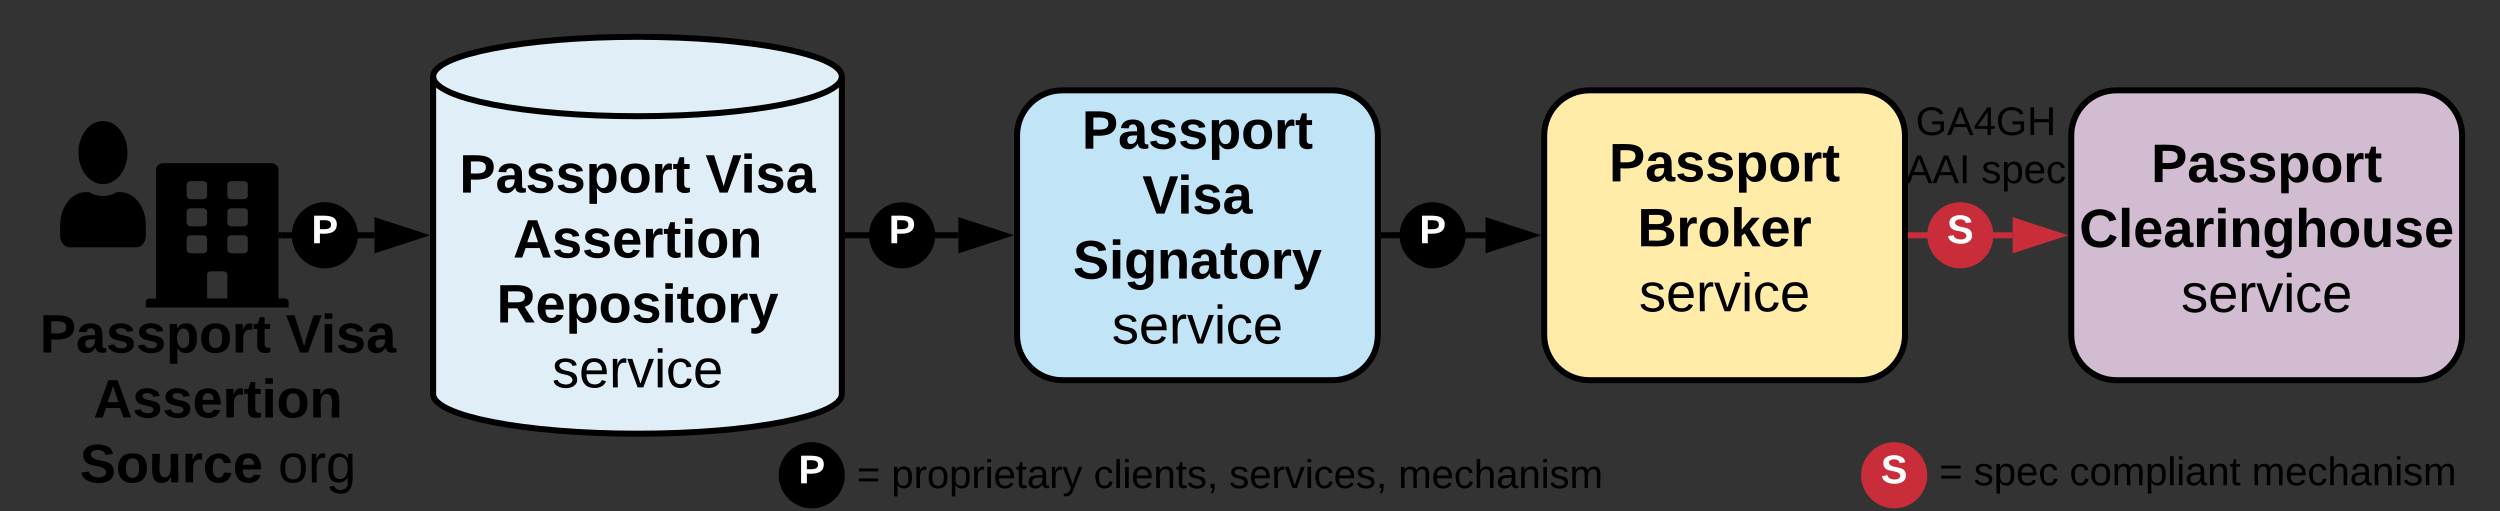 <svg xmlns="http://www.w3.org/2000/svg" xmlns:xlink="http://www.w3.org/1999/xlink" xmlns:lucid="lucid" width="831.5" height="170.08"><rect width="100%" height="100%" fill="#333333" stroke="none"/><g transform="translate(0 0)" lucid:page-tab-id="0_0"><path d="M280 131.05c0 7.3-30.43 13.2-67.97 13.2s-67.97-5.9-67.97-13.2V25.45c0-7.3 30.43-13.2 67.97-13.2S280 18.15 280 25.45z" stroke="#000" stroke-width="2" fill="#dfeef7"/><path d="M280 25.45c0 7.3-30.43 13.2-67.97 13.2s-67.97-5.9-67.97-13.2" stroke="#000" stroke-width="2" fill="none"/><use xlink:href="#a" transform="matrix(1,0,0,1,149.062,43.65) translate(3.75 20.4)"/><use xlink:href="#b" transform="matrix(1,0,0,1,149.062,43.65) translate(85.6 20.4)"/><use xlink:href="#c" transform="matrix(1,0,0,1,149.062,43.65) translate(21.6 42)"/><use xlink:href="#d" transform="matrix(1,0,0,1,149.062,43.65) translate(16.125 63.6)"/><use xlink:href="#e" transform="matrix(1,0,0,1,149.062,43.65) translate(34.555 85.2)"/><path d="M338.27 45.05c0-8.28 6.72-15 15-15h90c8.3 0 15 6.72 15 15v66.4c0 8.28-6.7 15-15 15h-90c-8.28 0-15-6.72-15-15z" stroke="#000" stroke-width="2" fill="#c1e4f7"/><use xlink:href="#f" transform="matrix(1,0,0,1,343.273,35.05) translate(16.575 14.4)"/><use xlink:href="#b" transform="matrix(1,0,0,1,343.273,35.05) translate(36.675 36)"/><use xlink:href="#g" transform="matrix(1,0,0,1,343.273,35.05) translate(13.6 57.6)"/><use xlink:href="#e" transform="matrix(1,0,0,1,343.273,35.05) translate(26.55 79.2)"/><path d="M513.6 45.05c0-8.28 6.7-15 15-15h90c8.27 0 15 6.72 15 15v66.4c0 8.28-6.73 15-15 15h-90c-8.3 0-15-6.72-15-15z" stroke="#000" stroke-width="2" fill="#ffeca9"/><use xlink:href="#f" transform="matrix(1,0,0,1,518.585,35.05) translate(16.575 25.275)"/><use xlink:href="#h" transform="matrix(1,0,0,1,518.585,35.05) translate(26.05 46.875)"/><use xlink:href="#e" transform="matrix(1,0,0,1,518.585,35.05) translate(26.55 68.475)"/><path d="M688.9 45.05c0-8.28 6.7-15 15-15h100c8.28 0 15 6.72 15 15v66.4c0 8.28-6.72 15-15 15h-100c-8.3 0-15-6.72-15-15z" stroke="#000" stroke-width="2" fill="#d1bcd2"/><use xlink:href="#f" transform="matrix(1,0,0,1,693.898,35.05) translate(21.575 25.5)"/><use xlink:href="#i" transform="matrix(1,0,0,1,693.898,35.05) translate(-2.35 47.1)"/><use xlink:href="#e" transform="matrix(1,0,0,1,693.898,35.05) translate(31.55 68.7)"/><path d="M94.72 99.27h-2.1V56.5c0-1.24-1.13-2.25-2.56-2.25H54.44c-1.43 0-2.57 1-2.57 2.26v42.77h-2.1c-.7 0-1.27.48-1.27 1.1v1.88H96v-1.87c0-.63-.57-1.1-1.28-1.1zM62.1 61.35c-.02-.62.55-1.1 1.27-1.1h4.23c.7 0 1.28.48 1.28 1.1v3.8c0 .62-.57 1.1-1.28 1.1h-4.23c-.7 0-1.28-.48-1.28-1.1l-.02-3.8zm-.02 9.03c0-.63.58-1.1 1.3-1.1h4.2c.73 0 1.3.47 1.3 1.1v3.74c0 .63-.57 1.15-1.28 1.15h-4.23c-.7 0-1.28-.52-1.28-1.15l-.02-3.74zm5.52 13.87h-4.23c-.7 0-1.28-.48-1.28-1.1l-.02-3.8c0-.62.58-1.1 1.3-1.1h4.2c.73 0 1.3.48 1.3 1.1v3.8c0 .62-.57 1.1-1.28 1.1zm8.02 15.02h-6.74v-7.92c0-.62.57-1.1 1.23-1.1h4.3c.65 0 1.22.48 1.22 1.1v7.92zm6.8-16.12c0 .62-.58 1.1-1.3 1.1H76.9c-.7 0-1.28-.48-1.28-1.1v-3.8c0-.62.57-1.1 1.28-1.1h4.23c.72 0 1.28.48 1.28 1.1v3.8zm0-9.03c0 .63-.58 1.15-1.3 1.15H76.9c-.7 0-1.28-.52-1.28-1.15v-3.74c0-.63.57-1.1 1.28-1.1h4.23c.72 0 1.28.47 1.28 1.1v3.74zm0-8.97c0 .62-.58 1.1-1.3 1.1H76.9c-.7 0-1.28-.48-1.28-1.1v-3.8c0-.62.57-1.1 1.28-1.1h4.23c.72 0 1.28.48 1.28 1.1v3.8zM34.25 61.25c4.5 0 8.15-4.7 8.15-10.5s-3.65-10.5-8.15-10.5-8.15 4.7-8.15 10.5 3.65 10.5 8.15 10.5zm5.7 2.65H38.9c-1.43.8-3 1.3-4.65 1.3-1.65 0-3.22-.5-4.65-1.3h-1.05c-4.73 0-8.55 4.9-8.55 11v3.4c0 2.2 1.37 3.95 3.05 3.95h22.4c1.68 0 3.05-1.76 3.05-3.95v-3.4c0-6.1-3.82-11-8.55-11z" stroke="#000" stroke-opacity="0" stroke-width=".29"/><path d="M93.63 78.25H124.55" stroke="#000" stroke-width="2" fill="none"/><path d="M93.65 79.25h-1.02v-2h1.02z"/><path d="M139.83 78.25l-14.27 4.64v-9.3z" stroke="#000" stroke-width="2"/><path d="M282 78.25h36.77" stroke="#000" stroke-width="2" fill="none"/><path d="M282.03 79.25H281v-2h1.03z"/><path d="M334.04 78.25l-14.27 4.64v-9.3z" stroke="#000" stroke-width="2"/><path d="M460.27 78.25h33.8" stroke="#000" stroke-width="2" fill="none"/><path d="M460.3 79.25h-1.03v-2h1.03z"/><path d="M509.35 78.25l-14.27 4.64v-9.3z" stroke="#000" stroke-width="2"/><path d="M635.6 78.25h33.8" stroke="#c92d39" stroke-width="2" fill="none"/><path d="M635.6 79.25h-1v-2h1z" fill="#c92d39"/><path d="M684.66 78.25L670.4 82.9v-9.3z" stroke="#c92d39" stroke-width="2" fill="#c92d39"/><path d="M0 97.85h144.06v74.8H0z" stroke="#000" stroke-opacity="0" stroke-width="2" fill="#fff" fill-opacity="0"/><use xlink:href="#a" transform="matrix(1,0,0,1,5,102.85) translate(8.25 14.4)"/><use xlink:href="#b" transform="matrix(1,0,0,1,5,102.85) translate(90.1 14.4)"/><use xlink:href="#j" transform="matrix(1,0,0,1,5,102.85) translate(26.1 36)"/><use xlink:href="#k" transform="matrix(1,0,0,1,5,102.85) translate(21.575 57.6)"/><use xlink:href="#l" transform="matrix(1,0,0,1,5,102.85) translate(87.475 57.6)"/><path d="M118.03 78.25c0 5.52-4.48 10-10 10s-10-4.48-10-10 4.48-10 10-10 10 4.48 10 10z" stroke="#000" stroke-width="2"/><use xlink:href="#m" transform="matrix(1,0,0,1,98.031,68.25) translate(5.556 12.667)"/><path d="M310.03 78.25c0 5.52-4.48 10-10 10s-10-4.48-10-10 4.48-10 10-10 10 4.48 10 10z" stroke="#000" stroke-width="2"/><use xlink:href="#m" transform="matrix(1,0,0,1,290.031,68.25) translate(5.556 12.667)"/><path d="M486.5 78.25c0 5.52-4.46 10-10 10-5.5 0-10-4.48-10-10s4.5-10 10-10c5.54 0 10 4.48 10 10z" stroke="#000" stroke-width="2"/><g><use xlink:href="#m" transform="matrix(1,0,0,1,466.514,68.25) translate(5.556 12.667)"/></g><path d="M662 78.25c0 5.52-4.48 10-10 10s-10-4.48-10-10 4.48-10 10-10 10 4.48 10 10z" stroke="#c92d39" stroke-width="2" fill="#c92d39"/><g><use xlink:href="#n" transform="matrix(1,0,0,1,642,68.25) translate(5.556 12.667)"/></g><path d="M628 29.25h64.5v40H628z" stroke="#000" stroke-opacity="0" stroke-width="2" fill="#fff" fill-opacity="0"/><g><use xlink:href="#o" transform="matrix(1,0,0,1,633,34.25) translate(4.185 10.667)"/><use xlink:href="#p" transform="matrix(1,0,0,1,633,34.25) translate(0.833 26.667)"/><use xlink:href="#q" transform="matrix(1,0,0,1,633,34.25) translate(26.019 26.667)"/></g><path d="M640 158.08c0 5.52-4.48 10-10 10s-10-4.48-10-10 4.48-10 10-10 10 4.48 10 10z" stroke="#c92d39" stroke-width="2" fill="#c92d39"/><g><use xlink:href="#n" transform="matrix(1,0,0,1,620,148.079) translate(5.556 12.667)"/></g><path d="M640 144.65h196.4v26.85H640z" stroke="#000" stroke-opacity="0" stroke-width="2" fill="#fff" fill-opacity="0"/><g><use xlink:href="#r" transform="matrix(1,0,0,1,645,149.654) translate(0 11.729)"/><use xlink:href="#s" transform="matrix(1,0,0,1,645,149.654) translate(11.481 11.729)"/><use xlink:href="#t" transform="matrix(1,0,0,1,645,149.654) translate(43.333 11.729)"/><use xlink:href="#u" transform="matrix(1,0,0,1,645,149.654) translate(103.963 11.729)"/></g><path d="M280 158.08c0 5.52-4.48 10-10 10s-10-4.48-10-10 4.48-10 10-10 10 4.48 10 10z" stroke="#000" stroke-width="2"/><g><use xlink:href="#m" transform="matrix(1,0,0,1,260,148.079) translate(5.556 12.667)"/></g><path d="M280 144.65h260v26H280z" stroke="#000" stroke-opacity="0" stroke-width="2" fill="#fff" fill-opacity="0"/><g><use xlink:href="#r" transform="matrix(1,0,0,1,285,149.654) translate(0 12.667)"/><use xlink:href="#v" transform="matrix(1,0,0,1,285,149.654) translate(11.481 12.667)"/><use xlink:href="#w" transform="matrix(1,0,0,1,285,149.654) translate(78.741 12.667)"/><use xlink:href="#x" transform="matrix(1,0,0,1,285,149.654) translate(123.852 12.667)"/><use xlink:href="#u" transform="matrix(1,0,0,1,285,149.654) translate(180.074 12.667)"/></g><defs><path d="M24-248c93 1 206-16 204 79-1 75-69 88-152 82V0H24v-248zm52 121c47 0 100 7 100-41 0-47-54-39-100-39v80" id="y"/><path d="M133-34C117-15 103 5 69 4 32 3 11-16 11-54c-1-60 55-63 116-61 1-26-3-47-28-47-18 1-26 9-28 27l-52-2c7-38 36-58 82-57s74 22 75 68l1 82c-1 14 12 18 25 15v27c-30 8-71 5-69-32zm-48 3c29 0 43-24 42-57-32 0-66-3-65 30 0 17 8 27 23 27" id="z"/><path d="M137-138c1-29-70-34-71-4 15 46 118 7 119 86 1 83-164 76-172 9l43-7c4 19 20 25 44 25 33 8 57-30 24-41C81-84 22-81 20-136c-2-80 154-74 161-7" id="A"/><path d="M135-194c53 0 70 44 70 98 0 56-19 98-73 100-31 1-45-17-59-34 3 33 2 69 2 105H25l-1-265h48c2 10 0 23 3 31 11-24 29-35 60-35zM114-30c33 0 39-31 40-66 0-38-9-64-40-64-56 0-55 130 0 130" id="B"/><path d="M110-194c64 0 96 36 96 99 0 64-35 99-97 99-61 0-95-36-95-99 0-62 34-99 96-99zm-1 164c35 0 45-28 45-65 0-40-10-65-43-65-34 0-45 26-45 65 0 36 10 65 43 65" id="C"/><path d="M135-150c-39-12-60 13-60 57V0H25l-1-190h47c2 13-1 29 3 40 6-28 27-53 61-41v41" id="D"/><path d="M115-3C79 11 28 4 28-45v-112H4v-33h27l15-45h31v45h36v33H77v99c-1 23 16 31 38 25v30" id="E"/><g id="a"><use transform="matrix(0.05,0,0,0.05,0,0)" xlink:href="#y"/><use transform="matrix(0.05,0,0,0.05,12,0)" xlink:href="#z"/><use transform="matrix(0.05,0,0,0.05,22,0)" xlink:href="#A"/><use transform="matrix(0.05,0,0,0.05,32,0)" xlink:href="#A"/><use transform="matrix(0.05,0,0,0.05,42,0)" xlink:href="#B"/><use transform="matrix(0.05,0,0,0.05,52.95,0)" xlink:href="#C"/><use transform="matrix(0.05,0,0,0.05,63.9,0)" xlink:href="#D"/><use transform="matrix(0.05,0,0,0.05,70.9,0)" xlink:href="#E"/></g><path d="M147 0H94L2-248h55l64 206c17-72 42-137 63-206h54" id="F"/><path d="M25-224v-37h50v37H25zM25 0v-190h50V0H25" id="G"/><g id="b"><use transform="matrix(0.05,0,0,0.05,0,0)" xlink:href="#F"/><use transform="matrix(0.05,0,0,0.05,11.65,0)" xlink:href="#G"/><use transform="matrix(0.05,0,0,0.05,16.65,0)" xlink:href="#A"/><use transform="matrix(0.05,0,0,0.05,26.65,0)" xlink:href="#z"/></g><path d="M199 0l-22-63H83L61 0H9l90-248h61L250 0h-51zm-33-102l-36-108c-10 38-24 72-36 108h72" id="H"/><path d="M185-48c-13 30-37 53-82 52C43 2 14-33 14-96s30-98 90-98c62 0 83 45 84 108H66c0 31 8 55 39 56 18 0 30-7 34-22zm-45-69c5-46-57-63-70-21-2 6-4 13-4 21h74" id="I"/><path d="M135-194c87-1 58 113 63 194h-50c-7-57 23-157-34-157-59 0-34 97-39 157H25l-1-190h47c2 12-1 28 3 38 12-26 28-41 61-42" id="J"/><g id="c"><use transform="matrix(0.05,0,0,0.05,0,0)" xlink:href="#H"/><use transform="matrix(0.05,0,0,0.05,12.95,0)" xlink:href="#A"/><use transform="matrix(0.05,0,0,0.05,22.95,0)" xlink:href="#A"/><use transform="matrix(0.05,0,0,0.05,32.95,0)" xlink:href="#I"/><use transform="matrix(0.05,0,0,0.05,42.95,0)" xlink:href="#D"/><use transform="matrix(0.05,0,0,0.05,49.95,0)" xlink:href="#E"/><use transform="matrix(0.05,0,0,0.05,55.9,0)" xlink:href="#G"/><use transform="matrix(0.05,0,0,0.05,60.9,0)" xlink:href="#C"/><use transform="matrix(0.05,0,0,0.05,71.85,0)" xlink:href="#J"/></g><path d="M240-174c0 40-23 61-54 70L253 0h-59l-57-94H76V0H24v-248c93 4 217-23 216 74zM76-134c48-2 112 12 112-38 0-48-66-32-112-35v73" id="K"/><path d="M123 10C108 53 80 86 19 72V37c35 8 53-11 59-39L3-190h52l48 148c12-52 28-100 44-148h51" id="L"/><g id="d"><use transform="matrix(0.05,0,0,0.05,0,0)" xlink:href="#K"/><use transform="matrix(0.05,0,0,0.05,12.95,0)" xlink:href="#I"/><use transform="matrix(0.05,0,0,0.05,22.95,0)" xlink:href="#B"/><use transform="matrix(0.05,0,0,0.05,33.9,0)" xlink:href="#C"/><use transform="matrix(0.05,0,0,0.05,44.85,0)" xlink:href="#A"/><use transform="matrix(0.05,0,0,0.05,54.85,0)" xlink:href="#G"/><use transform="matrix(0.05,0,0,0.05,59.85,0)" xlink:href="#E"/><use transform="matrix(0.05,0,0,0.05,65.8,0)" xlink:href="#C"/><use transform="matrix(0.05,0,0,0.05,76.75,0)" xlink:href="#D"/><use transform="matrix(0.05,0,0,0.05,83.75,0)" xlink:href="#L"/></g><path d="M135-143c-3-34-86-38-87 0 15 53 115 12 119 90S17 21 10-45l28-5c4 36 97 45 98 0-10-56-113-15-118-90-4-57 82-63 122-42 12 7 21 19 24 35" id="M"/><path d="M100-194c63 0 86 42 84 106H49c0 40 14 67 53 68 26 1 43-12 49-29l28 8c-11 28-37 45-77 45C44 4 14-33 15-96c1-61 26-98 85-98zm52 81c6-60-76-77-97-28-3 7-6 17-6 28h103" id="N"/><path d="M114-163C36-179 61-72 57 0H25l-1-190h30c1 12-1 29 2 39 6-27 23-49 58-41v29" id="O"/><path d="M108 0H70L1-190h34L89-25l56-165h34" id="P"/><path d="M24-231v-30h32v30H24zM24 0v-190h32V0H24" id="Q"/><path d="M96-169c-40 0-48 33-48 73s9 75 48 75c24 0 41-14 43-38l32 2c-6 37-31 61-74 61-59 0-76-41-82-99-10-93 101-131 147-64 4 7 5 14 7 22l-32 3c-4-21-16-35-41-35" id="R"/><g id="e"><use transform="matrix(0.05,0,0,0.05,0,0)" xlink:href="#M"/><use transform="matrix(0.05,0,0,0.05,9,0)" xlink:href="#N"/><use transform="matrix(0.05,0,0,0.05,19,0)" xlink:href="#O"/><use transform="matrix(0.05,0,0,0.05,24.95,0)" xlink:href="#P"/><use transform="matrix(0.05,0,0,0.05,33.95,0)" xlink:href="#Q"/><use transform="matrix(0.05,0,0,0.05,37.9,0)" xlink:href="#R"/><use transform="matrix(0.05,0,0,0.05,46.9,0)" xlink:href="#N"/></g><g id="f"><use transform="matrix(0.05,0,0,0.05,0,0)" xlink:href="#y"/><use transform="matrix(0.05,0,0,0.05,12,0)" xlink:href="#z"/><use transform="matrix(0.05,0,0,0.05,22,0)" xlink:href="#A"/><use transform="matrix(0.05,0,0,0.05,32,0)" xlink:href="#A"/><use transform="matrix(0.05,0,0,0.05,42,0)" xlink:href="#B"/><use transform="matrix(0.05,0,0,0.05,52.95,0)" xlink:href="#C"/><use transform="matrix(0.05,0,0,0.05,63.9,0)" xlink:href="#D"/><use transform="matrix(0.05,0,0,0.05,70.9,0)" xlink:href="#E"/></g><path d="M169-182c-1-43-94-46-97-3 18 66 151 10 154 114 3 95-165 93-204 36-6-8-10-19-12-30l50-8c3 46 112 56 116 5-17-69-150-10-154-114-4-87 153-88 188-35 5 8 8 18 10 28" id="S"/><path d="M195-6C206 82 75 100 31 46c-4-6-6-13-8-21l49-6c3 16 16 24 34 25 40 0 42-37 40-79-11 22-30 35-61 35-53 0-70-43-70-97 0-56 18-96 73-97 30 0 46 14 59 34l2-30h47zm-90-29c32 0 41-27 41-63 0-35-9-62-40-62-32 0-39 29-40 63 0 36 9 62 39 62" id="T"/><g id="g"><use transform="matrix(0.05,0,0,0.05,0,0)" xlink:href="#S"/><use transform="matrix(0.05,0,0,0.05,12,0)" xlink:href="#G"/><use transform="matrix(0.05,0,0,0.05,17,0)" xlink:href="#T"/><use transform="matrix(0.05,0,0,0.05,27.95,0)" xlink:href="#J"/><use transform="matrix(0.05,0,0,0.05,38.9,0)" xlink:href="#z"/><use transform="matrix(0.05,0,0,0.05,48.9,0)" xlink:href="#E"/><use transform="matrix(0.05,0,0,0.05,54.85,0)" xlink:href="#C"/><use transform="matrix(0.05,0,0,0.05,65.8,0)" xlink:href="#D"/><use transform="matrix(0.05,0,0,0.05,72.8,0)" xlink:href="#L"/></g><path d="M182-130c37 4 62 22 62 59C244 23 116-4 24 0v-248c84 5 203-23 205 63 0 31-19 50-47 55zM76-148c40-3 101 13 101-30 0-44-60-28-101-31v61zm0 110c48-3 116 14 116-37 0-48-69-32-116-35v72" id="U"/><path d="M147 0L96-86 75-71V0H25v-261h50v150l67-79h53l-66 74L201 0h-54" id="V"/><g id="h"><use transform="matrix(0.05,0,0,0.05,0,0)" xlink:href="#U"/><use transform="matrix(0.05,0,0,0.05,12.95,0)" xlink:href="#D"/><use transform="matrix(0.05,0,0,0.05,19.95,0)" xlink:href="#C"/><use transform="matrix(0.05,0,0,0.05,30.9,0)" xlink:href="#V"/><use transform="matrix(0.05,0,0,0.05,40.9,0)" xlink:href="#I"/><use transform="matrix(0.05,0,0,0.05,50.9,0)" xlink:href="#D"/></g><path d="M67-125c0 53 21 87 73 88 37 1 54-22 65-47l45 17C233-25 199 4 140 4 58 4 20-42 15-125 8-235 124-281 211-232c18 10 29 29 36 50l-46 12c-8-25-30-41-62-41-52 0-71 34-72 86" id="W"/><path d="M25 0v-261h50V0H25" id="X"/><path d="M114-157C55-157 80-60 75 0H25v-261h50l-1 109c12-26 28-41 61-42 86-1 58 113 63 194h-50c-7-57 23-157-34-157" id="Y"/><path d="M85 4C-2 5 27-109 22-190h50c7 57-23 150 33 157 60-5 35-97 40-157h50l1 190h-47c-2-12 1-28-3-38-12 25-28 42-61 42" id="Z"/><g id="i"><use transform="matrix(0.05,0,0,0.05,0,0)" xlink:href="#W"/><use transform="matrix(0.05,0,0,0.05,12.95,0)" xlink:href="#X"/><use transform="matrix(0.05,0,0,0.05,17.95,0)" xlink:href="#I"/><use transform="matrix(0.05,0,0,0.05,27.95,0)" xlink:href="#z"/><use transform="matrix(0.05,0,0,0.05,37.95,0)" xlink:href="#D"/><use transform="matrix(0.05,0,0,0.05,44.95,0)" xlink:href="#G"/><use transform="matrix(0.05,0,0,0.05,49.95,0)" xlink:href="#J"/><use transform="matrix(0.05,0,0,0.05,60.9,0)" xlink:href="#T"/><use transform="matrix(0.05,0,0,0.05,71.85,0)" xlink:href="#Y"/><use transform="matrix(0.05,0,0,0.05,82.8,0)" xlink:href="#C"/><use transform="matrix(0.05,0,0,0.05,93.75,0)" xlink:href="#Z"/><use transform="matrix(0.05,0,0,0.05,104.7,0)" xlink:href="#A"/><use transform="matrix(0.05,0,0,0.05,114.7,0)" xlink:href="#I"/></g><g id="j"><use transform="matrix(0.05,0,0,0.05,0,0)" xlink:href="#H"/><use transform="matrix(0.05,0,0,0.05,12.95,0)" xlink:href="#A"/><use transform="matrix(0.05,0,0,0.05,22.95,0)" xlink:href="#A"/><use transform="matrix(0.05,0,0,0.05,32.95,0)" xlink:href="#I"/><use transform="matrix(0.05,0,0,0.05,42.95,0)" xlink:href="#D"/><use transform="matrix(0.05,0,0,0.05,49.95,0)" xlink:href="#E"/><use transform="matrix(0.05,0,0,0.05,55.9,0)" xlink:href="#G"/><use transform="matrix(0.05,0,0,0.05,60.9,0)" xlink:href="#C"/><use transform="matrix(0.05,0,0,0.05,71.85,0)" xlink:href="#J"/></g><path d="M190-63c-7 42-38 67-86 67-59 0-84-38-90-98-12-110 154-137 174-36l-49 2c-2-19-15-32-35-32-30 0-35 28-38 64-6 74 65 87 74 30" id="aa"/><g id="k"><use transform="matrix(0.05,0,0,0.05,0,0)" xlink:href="#S"/><use transform="matrix(0.05,0,0,0.05,12,0)" xlink:href="#C"/><use transform="matrix(0.05,0,0,0.05,22.95,0)" xlink:href="#Z"/><use transform="matrix(0.05,0,0,0.05,33.9,0)" xlink:href="#D"/><use transform="matrix(0.05,0,0,0.05,40.9,0)" xlink:href="#aa"/><use transform="matrix(0.05,0,0,0.05,50.9,0)" xlink:href="#I"/></g><path d="M100-194c62-1 85 37 85 99 1 63-27 99-86 99S16-35 15-95c0-66 28-99 85-99zM99-20c44 1 53-31 53-75 0-43-8-75-51-75s-53 32-53 75 10 74 51 75" id="ab"/><path d="M177-190C167-65 218 103 67 71c-23-6-38-20-44-43l32-5c15 47 100 32 89-28v-30C133-14 115 1 83 1 29 1 15-40 15-95c0-56 16-97 71-98 29-1 48 16 59 35 1-10 0-23 2-32h30zM94-22c36 0 50-32 50-73 0-42-14-75-50-75-39 0-46 34-46 75s6 73 46 73" id="ac"/><g id="l"><use transform="matrix(0.05,0,0,0.05,0,0)" xlink:href="#ab"/><use transform="matrix(0.05,0,0,0.05,10,0)" xlink:href="#O"/><use transform="matrix(0.05,0,0,0.05,15.95,0)" xlink:href="#ac"/></g><path fill="#fff" d="M24-248c93 1 206-16 204 79-1 75-69 88-152 82V0H24v-248zm52 121c47 0 100 7 100-41 0-47-54-39-100-39v80" id="ad"/><use transform="matrix(0.037,0,0,0.037,0,0)" xlink:href="#ad" id="m"/><path fill="#fff" d="M169-182c-1-43-94-46-97-3 18 66 151 10 154 114 3 95-165 93-204 36-6-8-10-19-12-30l50-8c3 46 112 56 116 5-17-69-150-10-154-114-4-87 153-88 188-35 5 8 8 18 10 28" id="ae"/><use transform="matrix(0.037,0,0,0.037,0,0)" xlink:href="#ae" id="n"/><path d="M143 4C61 4 22-44 18-125c-5-107 100-154 193-111 17 8 29 25 37 43l-32 9c-13-25-37-40-76-40-61 0-88 39-88 99 0 61 29 100 91 101 35 0 62-11 79-27v-45h-74v-28h105v86C228-13 192 4 143 4" id="af"/><path d="M205 0l-28-72H64L36 0H1l101-248h38L239 0h-34zm-38-99l-47-123c-12 45-31 82-46 123h93" id="ag"/><path d="M155-56V0h-30v-56H8v-25l114-167h33v167h35v25h-35zm-30-156c-27 46-58 90-88 131h88v-131" id="ah"/><path d="M197 0v-115H63V0H30v-248h33v105h134v-105h34V0h-34" id="ai"/><g id="o"><use transform="matrix(0.037,0,0,0.037,0,0)" xlink:href="#af"/><use transform="matrix(0.037,0,0,0.037,10.37,0)" xlink:href="#ag"/><use transform="matrix(0.037,0,0,0.037,19.259,0)" xlink:href="#ah"/><use transform="matrix(0.037,0,0,0.037,26.667,0)" xlink:href="#af"/><use transform="matrix(0.037,0,0,0.037,37.037,0)" xlink:href="#ai"/></g><path d="M33 0v-248h34V0H33" id="aj"/><g id="p"><use transform="matrix(0.037,0,0,0.037,0,0)" xlink:href="#ag"/><use transform="matrix(0.037,0,0,0.037,8.889,0)" xlink:href="#ag"/><use transform="matrix(0.037,0,0,0.037,17.778,0)" xlink:href="#aj"/></g><path d="M115-194c55 1 70 41 70 98S169 2 115 4C84 4 66-9 55-30l1 105H24l-1-265h31l2 30c10-21 28-34 59-34zm-8 174c40 0 45-34 45-75s-6-73-45-74c-42 0-51 32-51 76 0 43 10 73 51 73" id="ak"/><g id="q"><use transform="matrix(0.037,0,0,0.037,0,0)" xlink:href="#M"/><use transform="matrix(0.037,0,0,0.037,6.667,0)" xlink:href="#ak"/><use transform="matrix(0.037,0,0,0.037,14.074,0)" xlink:href="#N"/><use transform="matrix(0.037,0,0,0.037,21.481,0)" xlink:href="#R"/></g><path d="M18-150v-26h174v26H18zm0 90v-26h174v26H18" id="al"/><use transform="matrix(0.037,0,0,0.037,0,0)" xlink:href="#al" id="r"/><g id="s"><use transform="matrix(0.037,0,0,0.037,0,0)" xlink:href="#M"/><use transform="matrix(0.037,0,0,0.037,6.667,0)" xlink:href="#ak"/><use transform="matrix(0.037,0,0,0.037,14.074,0)" xlink:href="#N"/><use transform="matrix(0.037,0,0,0.037,21.481,0)" xlink:href="#R"/></g><path d="M210-169c-67 3-38 105-44 169h-31v-121c0-29-5-50-35-48C34-165 62-65 56 0H25l-1-190h30c1 10-1 24 2 32 10-44 99-50 107 0 11-21 27-35 58-36 85-2 47 119 55 194h-31v-121c0-29-5-49-35-48" id="am"/><path d="M24 0v-261h32V0H24" id="an"/><path d="M141-36C126-15 110 5 73 4 37 3 15-17 15-53c-1-64 63-63 125-63 3-35-9-54-41-54-24 1-41 7-42 31l-33-3c5-37 33-52 76-52 45 0 72 20 72 64v82c-1 20 7 32 28 27v20c-31 9-61-2-59-35zM48-53c0 20 12 33 32 33 41-3 63-29 60-74-43 2-92-5-92 41" id="ao"/><path d="M117-194c89-4 53 116 60 194h-32v-121c0-31-8-49-39-48C34-167 62-67 57 0H25l-1-190h30c1 10-1 24 2 32 11-22 29-35 61-36" id="ap"/><path d="M59-47c-2 24 18 29 38 22v24C64 9 27 4 27-40v-127H5v-23h24l9-43h21v43h35v23H59v120" id="aq"/><g id="t"><use transform="matrix(0.037,0,0,0.037,0,0)" xlink:href="#R"/><use transform="matrix(0.037,0,0,0.037,6.667,0)" xlink:href="#ab"/><use transform="matrix(0.037,0,0,0.037,14.074,0)" xlink:href="#am"/><use transform="matrix(0.037,0,0,0.037,25.148,0)" xlink:href="#ak"/><use transform="matrix(0.037,0,0,0.037,32.556,0)" xlink:href="#an"/><use transform="matrix(0.037,0,0,0.037,35.481,0)" xlink:href="#Q"/><use transform="matrix(0.037,0,0,0.037,38.407,0)" xlink:href="#ao"/><use transform="matrix(0.037,0,0,0.037,45.815,0)" xlink:href="#ap"/><use transform="matrix(0.037,0,0,0.037,53.222,0)" xlink:href="#aq"/></g><path d="M106-169C34-169 62-67 57 0H25v-261h32l-1 103c12-21 28-36 61-36 89 0 53 116 60 194h-32v-121c2-32-8-49-39-48" id="ar"/><g id="u"><use transform="matrix(0.037,0,0,0.037,0,0)" xlink:href="#am"/><use transform="matrix(0.037,0,0,0.037,11.074,0)" xlink:href="#N"/><use transform="matrix(0.037,0,0,0.037,18.481,0)" xlink:href="#R"/><use transform="matrix(0.037,0,0,0.037,25.148,0)" xlink:href="#ar"/><use transform="matrix(0.037,0,0,0.037,32.556,0)" xlink:href="#ao"/><use transform="matrix(0.037,0,0,0.037,39.963,0)" xlink:href="#ap"/><use transform="matrix(0.037,0,0,0.037,47.37,0)" xlink:href="#Q"/><use transform="matrix(0.037,0,0,0.037,50.296,0)" xlink:href="#M"/><use transform="matrix(0.037,0,0,0.037,56.963,0)" xlink:href="#am"/></g><path d="M179-190L93 31C79 59 56 82 12 73V49c39 6 53-20 64-50L1-190h34L92-34l54-156h33" id="as"/><g id="v"><use transform="matrix(0.037,0,0,0.037,0,0)" xlink:href="#ak"/><use transform="matrix(0.037,0,0,0.037,7.407,0)" xlink:href="#O"/><use transform="matrix(0.037,0,0,0.037,11.815,0)" xlink:href="#ab"/><use transform="matrix(0.037,0,0,0.037,19.222,0)" xlink:href="#ak"/><use transform="matrix(0.037,0,0,0.037,26.63,0)" xlink:href="#O"/><use transform="matrix(0.037,0,0,0.037,31.037,0)" xlink:href="#Q"/><use transform="matrix(0.037,0,0,0.037,33.963,0)" xlink:href="#N"/><use transform="matrix(0.037,0,0,0.037,41.37,0)" xlink:href="#aq"/><use transform="matrix(0.037,0,0,0.037,45.074,0)" xlink:href="#ao"/><use transform="matrix(0.037,0,0,0.037,52.481,0)" xlink:href="#O"/><use transform="matrix(0.037,0,0,0.037,56.889,0)" xlink:href="#as"/></g><path d="M68-38c1 34 0 65-14 84H32c9-13 17-26 17-46H33v-38h35" id="at"/><g id="w"><use transform="matrix(0.037,0,0,0.037,0,0)" xlink:href="#R"/><use transform="matrix(0.037,0,0,0.037,6.667,0)" xlink:href="#an"/><use transform="matrix(0.037,0,0,0.037,9.593,0)" xlink:href="#Q"/><use transform="matrix(0.037,0,0,0.037,12.519,0)" xlink:href="#N"/><use transform="matrix(0.037,0,0,0.037,19.926,0)" xlink:href="#ap"/><use transform="matrix(0.037,0,0,0.037,27.333,0)" xlink:href="#aq"/><use transform="matrix(0.037,0,0,0.037,31.037,0)" xlink:href="#M"/><use transform="matrix(0.037,0,0,0.037,37.704,0)" xlink:href="#at"/></g><g id="x"><use transform="matrix(0.037,0,0,0.037,0,0)" xlink:href="#M"/><use transform="matrix(0.037,0,0,0.037,6.667,0)" xlink:href="#N"/><use transform="matrix(0.037,0,0,0.037,14.074,0)" xlink:href="#O"/><use transform="matrix(0.037,0,0,0.037,18.481,0)" xlink:href="#P"/><use transform="matrix(0.037,0,0,0.037,25.148,0)" xlink:href="#Q"/><use transform="matrix(0.037,0,0,0.037,28.074,0)" xlink:href="#R"/><use transform="matrix(0.037,0,0,0.037,34.741,0)" xlink:href="#N"/><use transform="matrix(0.037,0,0,0.037,42.148,0)" xlink:href="#M"/><use transform="matrix(0.037,0,0,0.037,48.815,0)" xlink:href="#at"/></g></defs></g></svg>